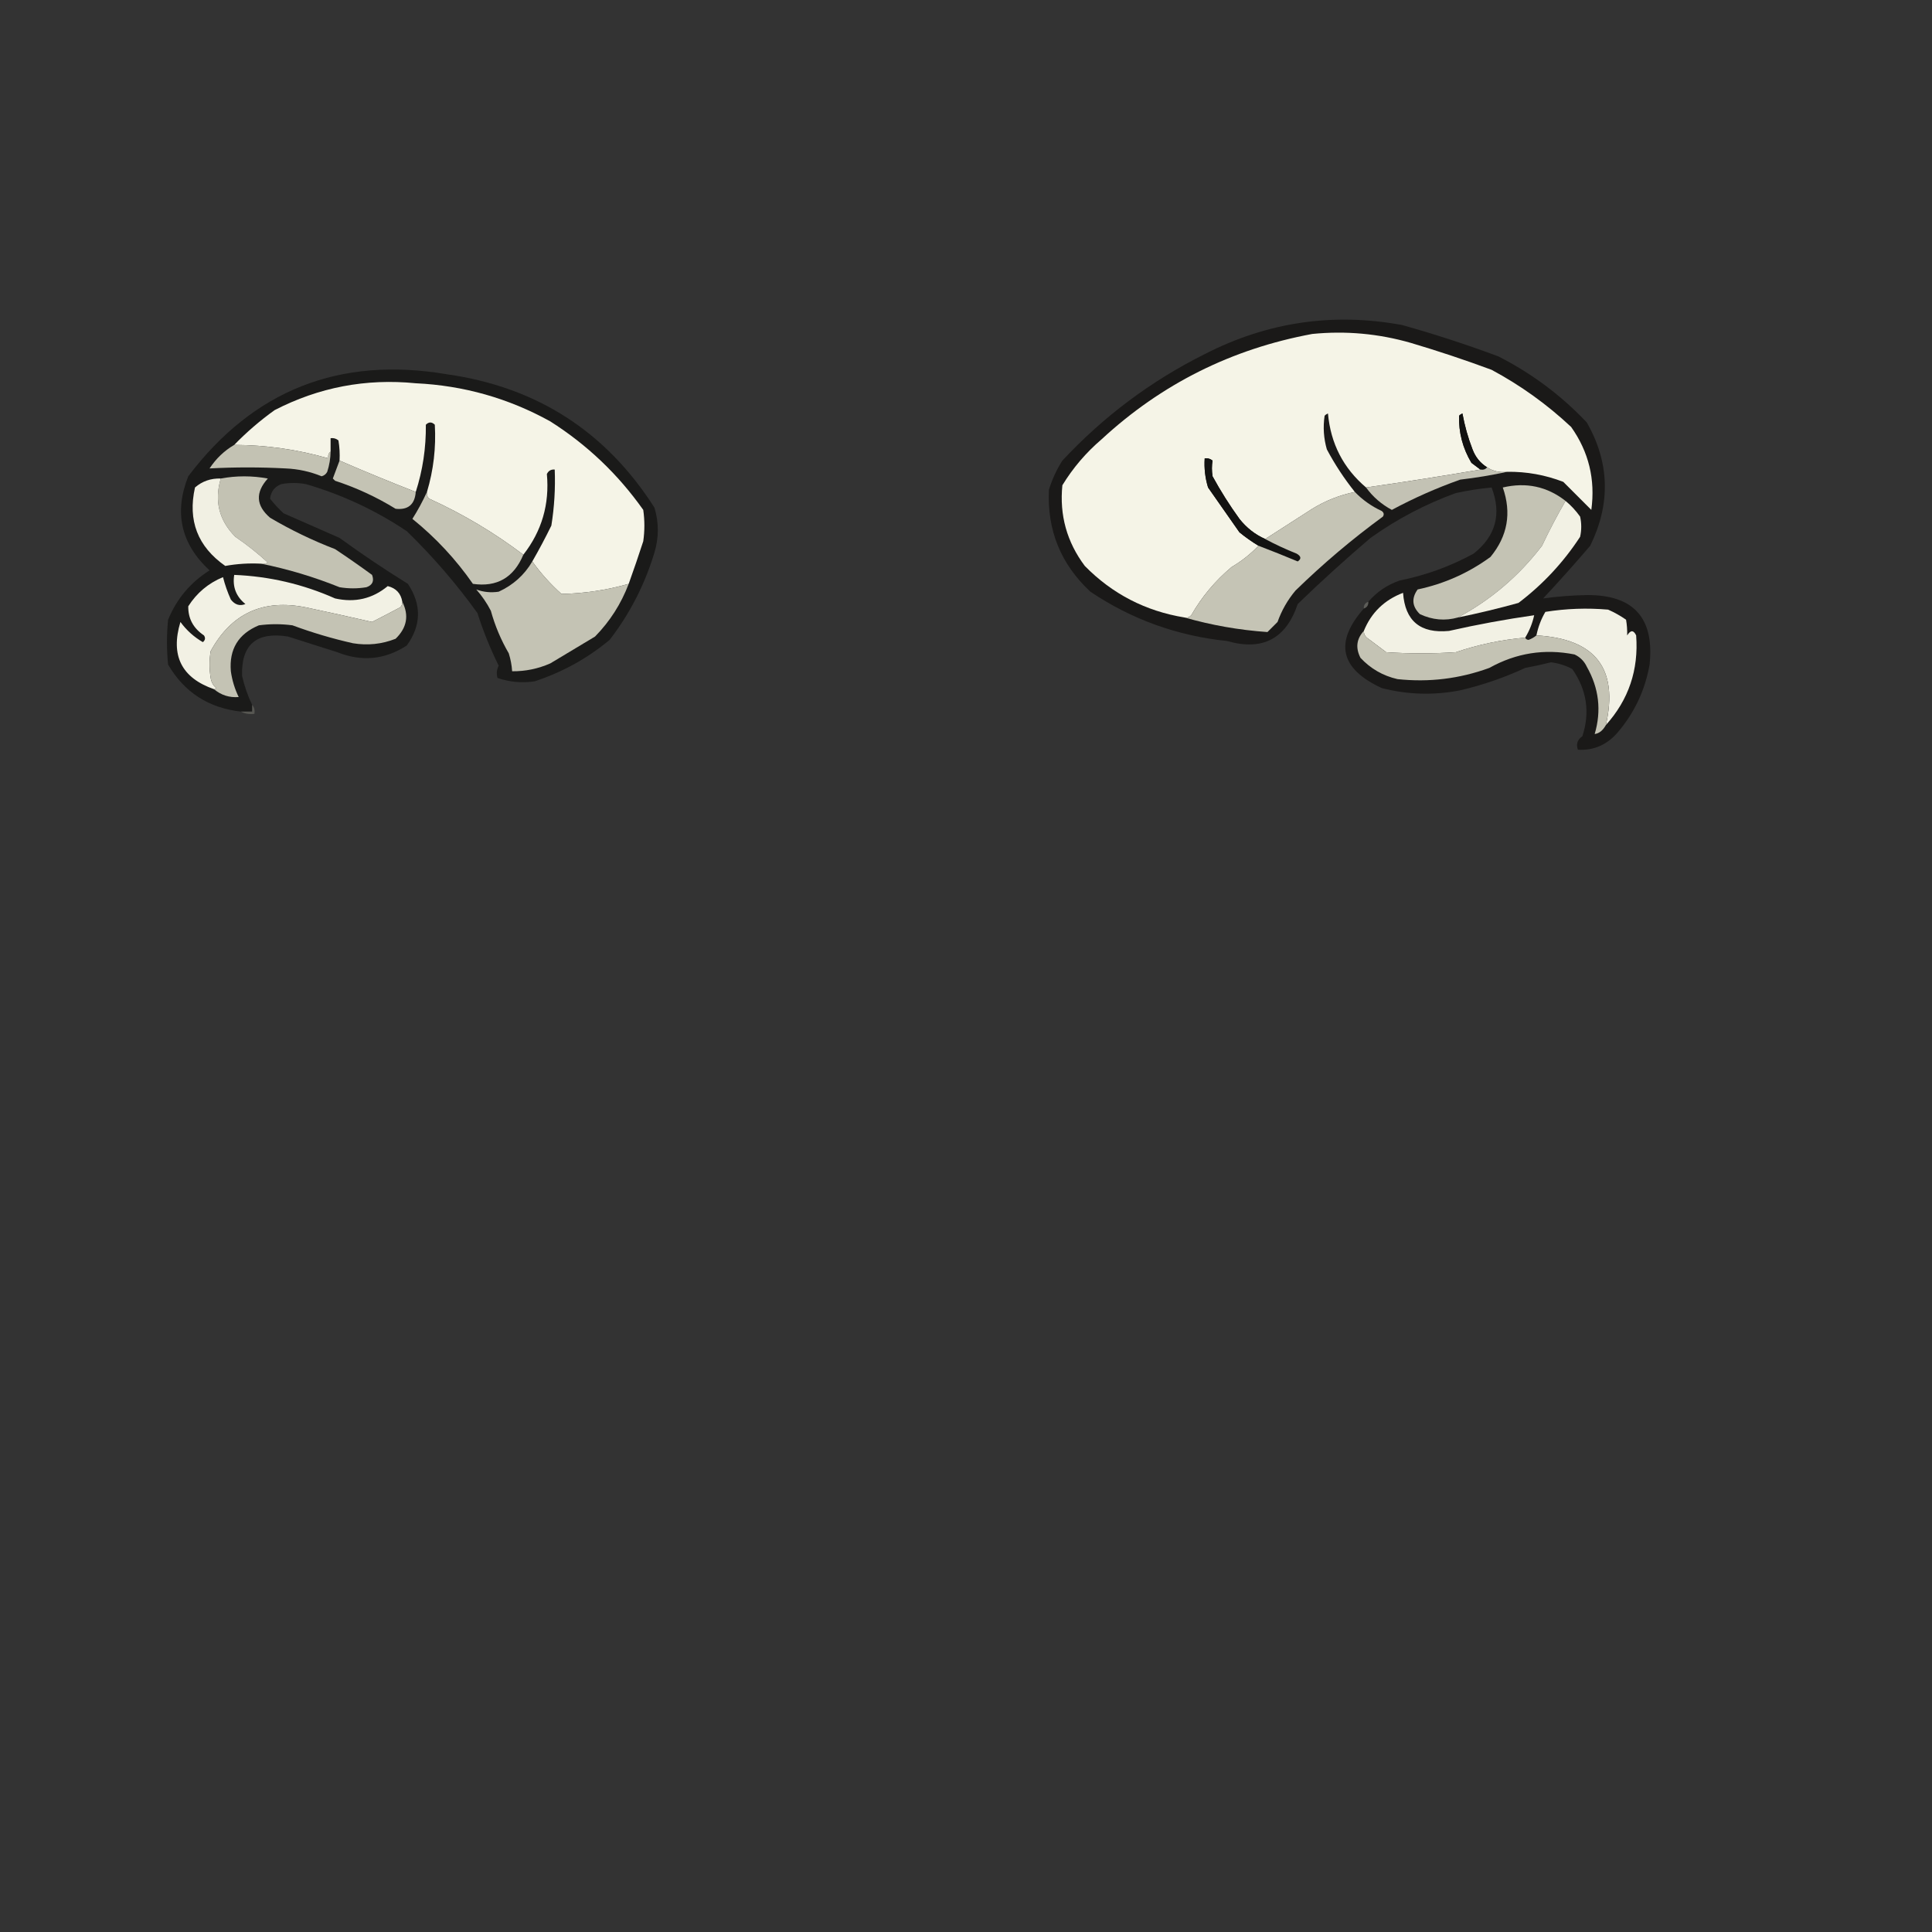<?xml version="1.0" encoding="UTF-8"?>
<!DOCTYPE svg PUBLIC "-//W3C//DTD SVG 1.1//EN" "http://www.w3.org/Graphics/SVG/1.1/DTD/svg11.dtd">
<svg xmlns="http://www.w3.org/2000/svg" version="1.1" width="862px" height="862px" style="shape-rendering:geometricPrecision; text-rendering:geometricPrecision; image-rendering:optimizeQuality; fill-rule:evenodd; clip-rule:evenodd" xmlns:xlink="http://www.w3.org/1999/xlink">
<rect width="100%" height="100%" fill="#333333" stroke="none"/>
<g><path style="opacity:0.997" fill="#1a1918" d="M 608.5,271.5 C 609.906,271.027 610.573,270.027 610.5,268.5C 614.234,264.12 618.901,260.953 624.5,259C 636.122,256.679 647.122,252.679 657.5,247C 667.385,239.172 670.052,229.339 665.5,217.5C 660.121,218.006 654.787,218.839 649.5,220C 635.894,224.954 623.227,231.62 611.5,240C 600.368,249.464 589.534,259.297 579,269.5C 573.788,285.037 563.288,290.537 547.5,286C 525.22,283.693 504.886,276.359 486.5,264C 473.295,251.722 467.128,236.555 468,218.5C 469.427,213.878 471.427,209.545 474,205.5C 492.341,185.818 513.507,169.984 537.5,158C 565.391,143.687 594.724,139.354 625.5,145C 640.042,149.07 654.375,153.736 668.5,159C 683.409,166.586 696.576,176.42 708,188.5C 718.19,206.416 718.69,224.749 709.5,243.5C 702.685,251.482 695.685,259.316 688.5,267C 694.886,266.122 701.386,265.622 708,265.5C 728.859,265.361 738.193,275.695 736,296.5C 734.014,307.802 729.348,317.802 722,326.5C 717.175,332.254 711.175,334.921 704,334.5C 703.126,331.997 703.793,329.997 706,328.5C 709.498,317.808 707.998,307.808 701.5,298.5C 698.574,296.921 695.407,295.921 692,295.5C 688.197,296.461 684.364,297.294 680.5,298C 671.181,302.329 661.514,305.662 651.5,308C 639.733,310.294 628.066,309.961 616.5,307C 597.907,298.41 595.24,286.577 608.5,271.5 Z"/></g>
<g><path style="opacity:1" fill="#f5f4e7" d="M 672.5,210.5 C 669.145,210.909 666.145,210.242 663.5,208.5C 660.471,206.628 658.305,203.961 657,200.5C 654.989,195.302 653.489,189.969 652.5,184.5C 651.914,184.709 651.414,185.043 651,185.5C 650.784,192.965 652.617,199.965 656.5,206.5C 657.852,207.524 659.185,208.524 660.5,209.5C 643.807,212.36 626.807,215.027 609.5,217.5C 599.37,208.91 593.704,197.91 592.5,184.5C 591.914,184.709 591.414,185.043 591,185.5C 590.249,190.572 590.582,195.572 592,200.5C 595.603,207.257 599.77,213.591 604.5,219.5C 597.75,220.873 591.416,223.373 585.5,227C 578.443,231.521 571.443,236.021 564.5,240.5C 559.969,238.478 556.136,235.478 553,231.5C 548.605,225.434 544.605,219.1 541,212.5C 540.626,210.102 540.626,207.769 541,205.5C 539.989,204.663 538.822,204.33 537.5,204.5C 537.21,208.936 537.71,213.27 539,217.5C 543.667,224.167 548.333,230.833 553,237.5C 555.713,239.72 558.546,241.72 561.5,243.5C 557.975,247.183 553.975,250.35 549.5,253C 542.183,259.143 536.183,266.31 531.5,274.5C 530.675,275.386 529.675,275.719 528.5,275.5C 511.096,272.654 496.263,264.987 484,252.5C 475.993,241.813 472.659,229.813 474,216.5C 478.709,208.785 484.542,201.951 491.5,196C 518.182,171.325 549.516,155.659 585.5,149C 600.447,147.517 615.113,148.85 629.5,153C 641.637,156.601 653.637,160.601 665.5,165C 678.449,171.949 690.282,180.449 701,190.5C 708.852,201.577 711.852,213.91 710,227.5C 705.833,223.333 701.667,219.167 697.5,215C 689.45,211.89 681.116,210.39 672.5,210.5 Z"/></g>
<g><path style="opacity:0.997" fill="#1a1a19" d="M 112.5,314.5 C 112.5,315.5 112.5,316.5 112.5,317.5C 110.833,317.5 109.167,317.5 107.5,317.5C 93.044,315.87 82.211,308.87 75,296.5C 74.333,289.833 74.333,283.167 75,276.5C 78.844,267.16 85.011,259.827 93.5,254.5C 80.721,242.664 77.554,228.664 84,212.5C 113.08,174.018 151.58,158.852 199.5,167C 239.52,172.709 270.353,192.543 292,226.5C 294,233.167 294,239.833 292,246.5C 287.692,260.783 281.026,273.783 272,285.5C 262.038,293.783 250.872,299.949 238.5,304C 232.845,304.819 227.345,304.319 222,302.5C 221.424,300.623 221.591,298.789 222.5,297C 218.747,289.407 215.58,281.573 213,273.5C 203.563,260.398 193.063,248.231 181.5,237C 167.625,227.703 152.625,220.703 136.5,216C 132.833,215.333 129.167,215.333 125.5,216C 122.528,217.141 120.861,219.308 120.5,222.5C 122.316,224.817 124.316,226.984 126.5,229C 134.833,232.667 143.167,236.333 151.5,240C 161.408,247.205 171.575,254.038 182,260.5C 188.153,269.822 187.986,278.989 181.5,288C 171.767,294.339 161.434,295.339 150.5,291C 143.153,288.657 135.819,286.323 128.5,284C 114.435,281.747 107.602,287.58 108,301.5C 109.012,306.038 110.512,310.371 112.5,314.5 Z"/></g>
<g><path style="opacity:1" fill="#f5f4e7" d="M 280.5,260.5 C 270.675,263.291 260.675,264.791 250.5,265C 245.566,260.574 241.233,255.74 237.5,250.5C 240.477,245.326 243.311,239.992 246,234.5C 247.33,226.227 247.83,217.893 247.5,209.5C 245.876,209.36 244.71,210.027 244,211.5C 245.234,224.956 241.734,236.956 233.5,247.5C 220.547,237.679 206.547,229.346 191.5,222.5C 190.614,221.675 190.281,220.675 190.5,219.5C 193.426,209.702 194.593,199.702 194,189.5C 192.667,188.167 191.333,188.167 190,189.5C 190.117,199.792 188.617,209.792 185.5,219.5C 174.015,215.01 162.681,210.344 151.5,205.5C 151.665,202.482 151.498,199.482 151,196.5C 149.989,195.663 148.822,195.33 147.5,195.5C 147.5,197.5 147.5,199.5 147.5,201.5C 146.596,202.209 146.263,203.209 146.5,204.5C 132.782,200.557 118.782,198.557 104.5,198.5C 110.013,192.824 116.013,187.658 122.5,183C 142.278,172.792 163.278,168.792 185.5,171C 206.853,172.008 226.853,177.675 245.5,188C 261.913,198.412 275.747,211.579 287,227.5C 287.667,232.167 287.667,236.833 287,241.5C 284.933,247.867 282.766,254.201 280.5,260.5 Z"/></g>
<g><path style="opacity:1" fill="#111110" d="M 663.5,208.5 C 662.791,209.404 661.791,209.737 660.5,209.5C 659.185,208.524 657.852,207.524 656.5,206.5C 652.617,199.965 650.784,192.965 651,185.5C 651.414,185.043 651.914,184.709 652.5,184.5C 653.489,189.969 654.989,195.302 657,200.5C 658.305,203.961 660.471,206.628 663.5,208.5 Z"/></g>
<g><path style="opacity:1" fill="#c3c2b3" d="M 104.5,198.5 C 118.782,198.557 132.782,200.557 146.5,204.5C 146.263,203.209 146.596,202.209 147.5,201.5C 147.453,204.568 146.953,207.568 146,210.5C 145.481,211.516 144.647,212.182 143.5,212.5C 138.371,210.402 133.038,209.235 127.5,209C 116.113,208.401 104.78,208.401 93.5,209C 96.398,204.6 100.065,201.1 104.5,198.5 Z"/></g>
<g><path style="opacity:1" fill="#121211" d="M 564.5,240.5 C 568.956,242.892 573.623,245.058 578.5,247C 580.559,248.185 580.726,249.352 579,250.5C 573.178,248.061 567.344,245.728 561.5,243.5C 558.546,241.72 555.713,239.72 553,237.5C 548.333,230.833 543.667,224.167 539,217.5C 537.71,213.27 537.21,208.936 537.5,204.5C 538.822,204.33 539.989,204.663 541,205.5C 540.626,207.769 540.626,210.102 541,212.5C 544.605,219.1 548.605,225.434 553,231.5C 556.136,235.478 559.969,238.478 564.5,240.5 Z"/></g>
<g><path style="opacity:1" fill="#c4c3b4" d="M 151.5,205.5 C 162.681,210.344 174.015,215.01 185.5,219.5C 185.047,225.124 182.047,227.624 176.5,227C 168.001,221.777 159.001,217.61 149.5,214.5C 149.167,214.167 148.833,213.833 148.5,213.5C 149.516,210.718 150.516,208.051 151.5,205.5 Z"/></g>
<g><path style="opacity:1" fill="#c3c2b4" d="M 663.5,208.5 C 666.145,210.242 669.145,210.909 672.5,210.5C 665.694,211.986 658.694,213.153 651.5,214C 640.966,217.731 630.8,222.231 621,227.5C 616.323,224.98 612.489,221.646 609.5,217.5C 626.807,215.027 643.807,212.36 660.5,209.5C 661.791,209.737 662.791,209.404 663.5,208.5 Z"/></g>
<g><path style="opacity:1" fill="#c3c2b3" d="M 116.5,251.5 C 117.552,251.649 118.552,251.483 119.5,251C 114.94,246.806 110.106,242.972 105,239.5C 97.715,232.169 95.548,223.502 98.5,213.5C 105.443,212.206 112.443,212.206 119.5,213.5C 113.851,219.742 114.184,225.576 120.5,231C 129.77,236.468 139.436,241.135 149.5,245C 155.087,248.71 160.587,252.543 166,256.5C 167.033,259.217 166.2,261.051 163.5,262C 159.5,262.667 155.5,262.667 151.5,262C 140.041,257.391 128.375,253.891 116.5,251.5 Z"/></g>
<g><path style="opacity:1" fill="#f1f0e3" d="M 98.5,213.5 C 95.548,223.502 97.715,232.169 105,239.5C 110.106,242.972 114.94,246.806 119.5,251C 118.552,251.483 117.552,251.649 116.5,251.5C 111.103,251.215 105.77,251.549 100.5,252.5C 88.196,243.886 83.696,232.219 87,217.5C 90.244,214.695 94.077,213.362 98.5,213.5 Z"/></g>
<g><path style="opacity:1" fill="#c4c3b4" d="M 698.5,223.5 C 694.809,229.874 691.309,236.541 688,243.5C 677.761,256.912 665.261,267.579 650.5,275.5C 644.757,277.121 639.09,276.621 633.5,274C 630.019,270.603 629.686,266.936 632.5,263C 644.393,260.469 655.226,255.635 665,248.5C 672.653,239.202 674.487,228.868 670.5,217.5C 680.931,215.051 690.264,217.051 698.5,223.5 Z"/></g>
<g><path style="opacity:1" fill="#c5c4b5" d="M 604.5,219.5 C 607.944,223.061 611.944,225.894 616.5,228C 617.451,228.718 617.617,229.551 617,230.5C 603.258,240.55 590.258,251.55 578,263.5C 574.501,267.672 571.834,272.338 570,277.5C 568.5,279 567,280.5 565.5,282C 552.856,281.116 540.523,278.949 528.5,275.5C 529.675,275.719 530.675,275.386 531.5,274.5C 536.183,266.31 542.183,259.143 549.5,253C 553.975,250.35 557.975,247.183 561.5,243.5C 567.344,245.728 573.178,248.061 579,250.5C 580.726,249.352 580.559,248.185 578.5,247C 573.623,245.058 568.956,242.892 564.5,240.5C 571.443,236.021 578.443,231.521 585.5,227C 591.416,223.373 597.75,220.873 604.5,219.5 Z"/></g>
<g><path style="opacity:1" fill="#c5c4b5" d="M 190.5,219.5 C 190.281,220.675 190.614,221.675 191.5,222.5C 206.547,229.346 220.547,237.679 233.5,247.5C 229.227,257.713 221.727,262.046 211,260.5C 203.413,249.577 194.413,239.91 184,231.5C 186.381,227.746 188.548,223.746 190.5,219.5 Z"/></g>
<g><path style="opacity:1" fill="#f2f1e4" d="M 698.5,223.5 C 700.928,225.492 703.094,227.825 705,230.5C 705.667,233.5 705.667,236.5 705,239.5C 697.537,250.928 688.371,260.762 677.5,269C 668.563,271.48 659.563,273.647 650.5,275.5C 665.261,267.579 677.761,256.912 688,243.5C 691.309,236.541 694.809,229.874 698.5,223.5 Z"/></g>
<g><path style="opacity:1" fill="#c4c3b4" d="M 237.5,250.5 C 241.233,255.74 245.566,260.574 250.5,265C 260.675,264.791 270.675,263.291 280.5,260.5C 277.146,269.373 272.146,277.207 265.5,284C 258.833,288 252.167,292 245.5,296C 240.09,298.382 234.424,299.549 228.5,299.5C 228.322,296.784 227.822,294.117 227,291.5C 223.518,285.533 220.851,279.199 219,272.5C 217.224,269.059 215.057,265.892 212.5,263C 215.652,264.186 218.985,264.519 222.5,264C 228.967,261.028 233.967,256.528 237.5,250.5 Z"/></g>
<g><path style="opacity:1" fill="#f2f1e4" d="M 179.5,268.5 C 179.586,269.496 179.252,270.329 178.5,271C 174.296,273.231 170.129,275.398 166,277.5C 156.192,275.256 146.358,273.09 136.5,271C 117.41,267.132 103.244,273.632 94,290.5C 93.333,294.5 93.333,298.5 94,302.5C 94.273,304.329 95.107,305.829 96.5,307C 96.272,307.399 95.938,307.565 95.5,307.5C 80.975,302.451 75.975,292.451 80.5,277.5C 83.211,281.212 86.544,284.212 90.5,286.5C 91.583,285.635 91.749,284.635 91,283.5C 86.233,280.291 83.9,275.958 84,270.5C 87.8,264.533 92.967,260.2 99.5,257.5C 100.367,260.935 101.534,264.268 103,267.5C 104.808,269.843 106.974,270.51 109.5,269.5C 105.328,266.152 103.661,261.819 104.5,256.5C 120.16,257.132 135.16,260.632 149.5,267C 158.355,268.992 166.189,267.159 173,261.5C 176.716,262.432 178.883,264.766 179.5,268.5 Z"/></g>
<g><path style="opacity:1" fill="#f2f1e4" d="M 680.5,284.5 C 669.924,285.417 659.59,287.584 649.5,291C 639.167,291.667 628.833,291.667 618.5,291C 615.833,289 613.167,287 610.5,285C 609.177,284.184 608.511,283.017 608.5,281.5C 611.821,273.346 617.655,267.68 626,264.5C 626.886,277.057 633.719,282.723 646.5,281.5C 659.093,278.648 671.76,276.314 684.5,274.5C 683.752,278.006 682.419,281.34 680.5,284.5 Z"/></g>
<g><path style="opacity:0.529" fill="#83837c" d="M 610.5,268.5 C 610.573,270.027 609.906,271.027 608.5,271.5C 608.427,269.973 609.094,268.973 610.5,268.5 Z"/></g>
<g><path style="opacity:1" fill="#c4c3b4" d="M 179.5,268.5 C 182.568,274.585 181.568,280.085 176.5,285C 170.388,287.414 164.054,288.081 157.5,287C 148.3,284.933 139.3,282.266 130.5,279C 125.5,278.333 120.5,278.333 115.5,279C 106.346,282.815 102.18,289.649 103,299.5C 103.568,303.537 104.735,307.37 106.5,311C 102.324,311.33 98.657,310.163 95.5,307.5C 95.938,307.565 96.272,307.399 96.5,307C 95.107,305.829 94.273,304.329 94,302.5C 93.333,298.5 93.333,294.5 94,290.5C 103.244,273.632 117.41,267.132 136.5,271C 146.358,273.09 156.192,275.256 166,277.5C 170.129,275.398 174.296,273.231 178.5,271C 179.252,270.329 179.586,269.496 179.5,268.5 Z"/></g>
<g><path style="opacity:1" fill="#f2f1e5" d="M 716.5,323.5 C 722.189,298.325 711.856,284.991 685.5,283.5C 686.279,279.702 687.613,276.202 689.5,273C 698.787,271.517 708.121,271.184 717.5,272C 720.329,273.247 722.995,274.747 725.5,276.5C 725.887,278.731 726.053,281.064 726,283.5C 727.512,281.043 728.846,281.043 730,283.5C 731.164,298.842 726.664,312.175 716.5,323.5 Z"/></g>
<g><path style="opacity:1" fill="#c4c3b4" d="M 608.5,281.5 C 608.511,283.017 609.177,284.184 610.5,285C 613.167,287 615.833,289 618.5,291C 628.833,291.667 639.167,291.667 649.5,291C 659.59,287.584 669.924,285.417 680.5,284.5C 680.735,285.097 681.235,285.43 682,285.5C 683.303,285.022 684.469,284.355 685.5,283.5C 711.856,284.991 722.189,298.325 716.5,323.5C 715.165,325.903 713.498,327.236 711.5,327.5C 714.582,317.057 713.415,307.057 708,297.5C 706.833,295 705,293.167 702.5,292C 689.111,289.341 676.445,291.341 664.5,298C 651.228,302.848 637.561,304.515 623.5,303C 617.013,301.508 611.513,298.341 607,293.5C 604.727,289.059 605.227,285.059 608.5,281.5 Z"/></g>
<g><path style="opacity:0.749" fill="#63635d" d="M 112.5,314.5 C 113.434,315.568 113.768,316.901 113.5,318.5C 111.265,318.795 109.265,318.461 107.5,317.5C 109.167,317.5 110.833,317.5 112.5,317.5C 112.5,316.5 112.5,315.5 112.5,314.5 Z"/></g>
</svg>
